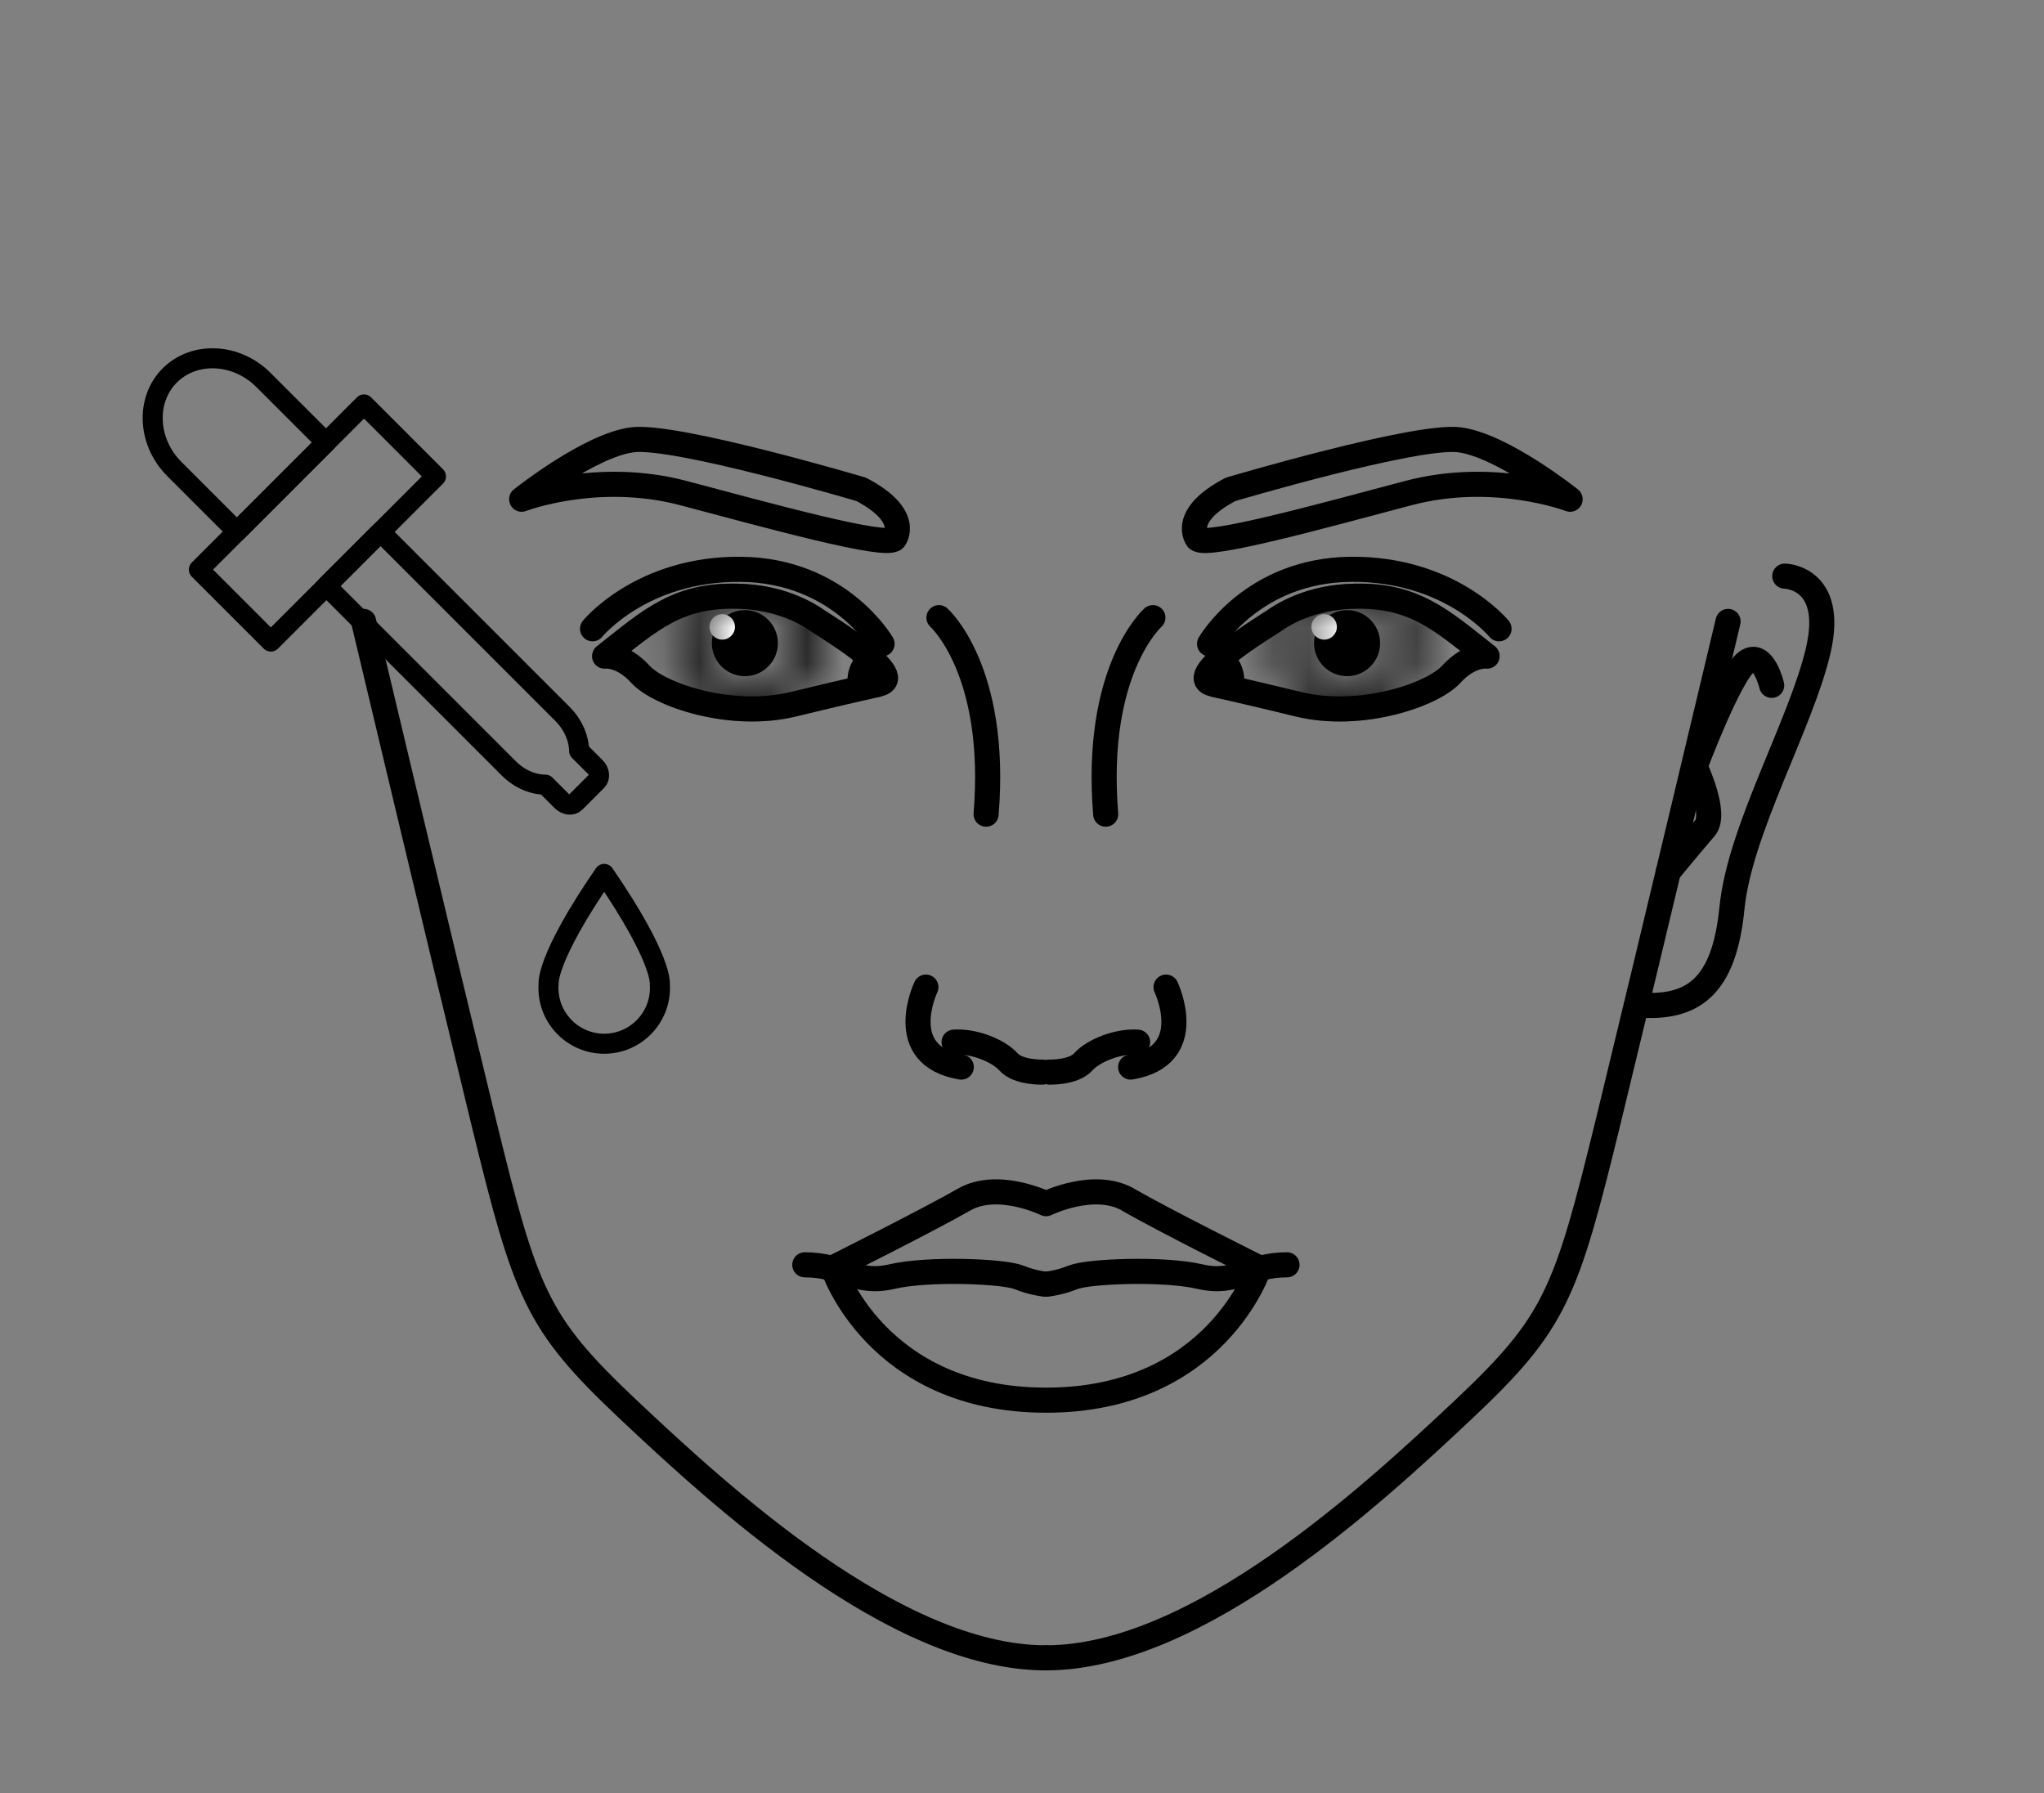  <svg xmlns="http://www.w3.org/2000/svg" width="57"
                                                                        height="50" viewBox="0 0 57 50" fill="none">
                                                                        <rect x="0" y="0" width="57" height="50" fill="#808080" stroke="none"/>
                                                                        <path
                                                                            d="M20.772 18.856C21.28 18.856 21.693 18.444 21.693 17.935C21.693 17.426 21.28 17.014 20.772 17.014C20.263 17.014 19.851 17.426 19.851 17.935C19.851 18.444 20.263 18.856 20.772 18.856Z"
                                                                            fill="black" />
                                                                        <path
                                                                            d="M20.14 17.837C20.336 17.837 20.495 17.678 20.495 17.482C20.495 17.285 20.336 17.126 20.14 17.126C19.944 17.126 19.785 17.285 19.785 17.482C19.785 17.678 19.944 17.837 20.14 17.837Z"
                                                                            fill="white" />
                                                                        <path fill-rule="evenodd" clip-rule="evenodd"
                                                                            d="M24.446 19.087C25.485 18.936 22.939 17.409 22.821 17.324C22.255 16.922 21.511 16.672 20.715 16.633C18.913 16.541 18.149 17.284 16.86 18.297C16.86 18.297 17.34 18.232 17.86 18.804C18.38 19.376 20.38 20.061 22.117 19.64C23.854 19.218 24.459 19.093 24.459 19.093L24.446 19.087Z"
                                                                            stroke="black" stroke-width="0.7"
                                                                            stroke-miterlimit="2.613"
                                                                            stroke-linecap="round"
                                                                            stroke-linejoin="round" />
                                                                        <mask id="mask0_8728_3773"
                                                                            style="mask-type:alpha"
                                                                            maskUnits="userSpaceOnUse" x="18" y="15"
                                                                            width="5" height="5">
                                                                            <path
                                                                                d="M20.77 19.605C21.693 19.605 22.441 18.857 22.441 17.934C22.441 17.012 21.693 16.263 20.77 16.263C19.847 16.263 19.099 17.012 19.099 17.934C19.099 18.857 19.847 19.605 20.77 19.605Z"
                                                                                stroke="black" stroke-width="0.7"
                                                                                stroke-miterlimit="2.613"
                                                                                stroke-linecap="round"
                                                                                stroke-linejoin="round" />
                                                                        </mask>
                                                                        <g mask="url(#mask0_8728_3773)">
                                                                            <path fill-rule="evenodd"
                                                                                clip-rule="evenodd"
                                                                                d="M24.445 19.087C25.485 18.935 22.939 17.409 22.82 17.323C22.254 16.922 21.511 16.672 20.715 16.633C18.912 16.541 18.149 17.284 16.859 18.297C16.859 18.297 17.34 18.231 17.859 18.804C18.379 19.376 20.379 20.06 22.116 19.639C23.853 19.218 24.458 19.093 24.458 19.093L24.445 19.087Z"
                                                                                fill="black" stroke="black"
                                                                                stroke-width="0.7"
                                                                                stroke-miterlimit="2.613"
                                                                                stroke-linecap="round"
                                                                                stroke-linejoin="round" />
                                                                        </g>
                                                                        <path
                                                                            d="M24.206 18.428C24.206 18.428 23.884 18.764 24.015 19.152"
                                                                            stroke="black" stroke-width="0.7"
                                                                            stroke-miterlimit="2.613"
                                                                            stroke-linecap="round"
                                                                            stroke-linejoin="round" />
                                                                        <path
                                                                            d="M24.597 17.955C24.597 17.955 23.419 15.902 20.656 15.876C17.893 15.85 16.524 17.534 16.524 17.534"
                                                                            stroke="black" stroke-width="0.7"
                                                                            stroke-miterlimit="2.613"
                                                                            stroke-linecap="round"
                                                                            stroke-linejoin="round" />
                                                                        <path fill-rule="evenodd" clip-rule="evenodd"
                                                                            d="M24.942 15.027C24.942 15.027 25.435 14.389 24.014 13.646C24.014 13.646 18.843 12.113 17.639 12.264C16.435 12.415 14.547 13.922 14.547 13.922C14.547 13.922 16.652 13.113 19.06 13.751C21.468 14.389 24.698 15.284 24.942 15.027V15.027Z"
                                                                            stroke="black" stroke-width="0.7"
                                                                            stroke-miterlimit="2.613"
                                                                            stroke-linecap="round"
                                                                            stroke-linejoin="round" />
                                                                        <path
                                                                            d="M29.067 29.897C29.067 29.897 28.389 29.917 28.119 29.608C27.843 29.299 27.152 29.022 26.606 29.062"
                                                                            stroke="black" stroke-width="0.7"
                                                                            stroke-miterlimit="2.613"
                                                                            stroke-linecap="round"
                                                                            stroke-linejoin="round" />
                                                                        <path
                                                                            d="M25.82 27.527C25.82 27.527 24.906 29.442 26.807 29.757"
                                                                            stroke="black" stroke-width="0.7"
                                                                            stroke-miterlimit="2.613"
                                                                            stroke-linecap="round"
                                                                            stroke-linejoin="round" />
                                                                        <path
                                                                            d="M26.184 17.224C26.184 17.224 27.828 18.684 27.499 22.704"
                                                                            stroke="black" stroke-width="0.7"
                                                                            stroke-miterlimit="2.613"
                                                                            stroke-linecap="round"
                                                                            stroke-linejoin="round" />
                                                                        <path fill-rule="evenodd" clip-rule="evenodd"
                                                                            d="M29.171 33.566C29.171 33.566 27.828 32.908 26.881 33.454C25.933 34 23.23 35.355 23.23 35.355C23.23 35.355 24.433 39.046 29.171 39.046C33.907 39.046 35.111 35.355 35.111 35.355C35.111 35.355 32.407 34.007 31.46 33.454C30.513 32.908 29.171 33.566 29.171 33.566V33.566Z"
                                                                            stroke="black" stroke-width="0.7"
                                                                            stroke-miterlimit="2.613"
                                                                            stroke-linecap="round"
                                                                            stroke-linejoin="round" />
                                                                        <path
                                                                            d="M29.167 35.811C29.167 35.811 28.832 35.791 28.411 35.62C27.99 35.449 25.891 35.363 24.871 35.6C23.851 35.837 23.535 35.271 22.443 35.271"
                                                                            stroke="black" stroke-width="0.7"
                                                                            stroke-miterlimit="2.613"
                                                                            stroke-linecap="round"
                                                                            stroke-linejoin="round" />
                                                                        <path
                                                                            d="M10.14 17.329C10.14 17.329 12.324 26.514 13.489 31.297C14.66 36.08 14.95 36.882 17.502 39.29C20.061 41.698 24.963 46.231 29.16 46.231"
                                                                            stroke="black" stroke-width="0.7"
                                                                            stroke-miterlimit="2.613"
                                                                            stroke-linecap="round"
                                                                            stroke-linejoin="round" />
                                                                        <path
                                                                            d="M37.565 18.856C38.074 18.856 38.486 18.444 38.486 17.935C38.486 17.426 38.074 17.014 37.565 17.014C37.056 17.014 36.644 17.426 36.644 17.935C36.644 18.444 37.056 18.856 37.565 18.856Z"
                                                                            fill="black" />
                                                                        <path
                                                                            d="M36.926 17.837C37.122 17.837 37.281 17.678 37.281 17.482C37.281 17.285 37.122 17.126 36.926 17.126C36.73 17.126 36.571 17.285 36.571 17.482C36.571 17.678 36.73 17.837 36.926 17.837Z"
                                                                            fill="white" />
                                                                        <path fill-rule="evenodd" clip-rule="evenodd"
                                                                            d="M33.884 19.087C32.845 18.936 35.391 17.409 35.509 17.324C36.075 16.922 36.818 16.672 37.614 16.633C39.417 16.541 40.18 17.284 41.47 18.297C41.47 18.297 40.99 18.232 40.47 18.804C39.95 19.376 37.95 20.061 36.213 19.64C34.476 19.218 33.871 19.093 33.871 19.093L33.884 19.087Z"
                                                                            stroke="black" stroke-width="0.7"
                                                                            stroke-miterlimit="2.613"
                                                                            stroke-linecap="round"
                                                                            stroke-linejoin="round" />
                                                                        <mask id="mask1_8728_3773"
                                                                            style="mask-type:alpha"
                                                                            maskUnits="userSpaceOnUse" x="35" y="15"
                                                                            width="5" height="5">
                                                                            <path
                                                                                d="M37.564 19.605C38.487 19.605 39.235 18.857 39.235 17.934C39.235 17.012 38.487 16.263 37.564 16.263C36.641 16.263 35.893 17.012 35.893 17.934C35.893 18.857 36.641 19.605 37.564 19.605Z"
                                                                                stroke="black" stroke-width="0.7"
                                                                                stroke-miterlimit="2.613"
                                                                                stroke-linecap="round"
                                                                                stroke-linejoin="round" />
                                                                        </mask>
                                                                        <g mask="url(#mask1_8728_3773)">
                                                                            <path fill-rule="evenodd"
                                                                                clip-rule="evenodd"
                                                                                d="M33.884 19.087C32.845 18.936 35.391 17.41 35.509 17.324C36.075 16.923 36.818 16.673 37.614 16.633C39.417 16.541 40.18 17.285 41.47 18.298C41.47 18.298 40.99 18.232 40.47 18.804C39.95 19.377 37.95 20.061 36.213 19.64C34.476 19.219 33.871 19.094 33.871 19.094L33.884 19.087Z"
                                                                                fill="black" stroke="black"
                                                                                stroke-width="0.7"
                                                                                stroke-miterlimit="2.613"
                                                                                stroke-linecap="round"
                                                                                stroke-linejoin="round" />
                                                                        </g>
                                                                        <path
                                                                            d="M34.127 18.428C34.127 18.428 34.449 18.764 34.317 19.152"
                                                                            stroke="black" stroke-width="0.7"
                                                                            stroke-miterlimit="2.613"
                                                                            stroke-linecap="round"
                                                                            stroke-linejoin="round" />
                                                                        <path
                                                                            d="M33.73 17.955C33.73 17.955 34.908 15.902 37.671 15.876C40.434 15.85 41.803 17.534 41.803 17.534"
                                                                            stroke="black" stroke-width="0.7"
                                                                            stroke-miterlimit="2.613"
                                                                            stroke-linecap="round"
                                                                            stroke-linejoin="round" />
                                                                        <path fill-rule="evenodd" clip-rule="evenodd"
                                                                            d="M33.391 15.027C33.391 15.027 32.897 14.389 34.318 13.646C34.318 13.646 39.489 12.113 40.693 12.264C41.897 12.415 43.785 13.922 43.785 13.922C43.785 13.922 41.68 13.113 39.272 13.751C36.864 14.389 33.634 15.284 33.391 15.027V15.027Z"
                                                                            stroke="black" stroke-width="0.7"
                                                                            stroke-miterlimit="2.613"
                                                                            stroke-linecap="round"
                                                                            stroke-linejoin="round" />
                                                                        <path
                                                                            d="M29.265 29.897C29.265 29.897 29.942 29.917 30.212 29.608C30.488 29.299 31.179 29.022 31.725 29.062"
                                                                            stroke="black" stroke-width="0.7"
                                                                            stroke-miterlimit="2.613"
                                                                            stroke-linecap="round"
                                                                            stroke-linejoin="round" />
                                                                        <path
                                                                            d="M32.517 27.527C32.517 27.527 33.431 29.442 31.53 29.757"
                                                                            stroke="black" stroke-width="0.7"
                                                                            stroke-miterlimit="2.613"
                                                                            stroke-linecap="round"
                                                                            stroke-linejoin="round" />
                                                                        <path
                                                                            d="M32.15 17.224C32.15 17.224 30.505 18.684 30.834 22.704"
                                                                            stroke="black" stroke-width="0.7"
                                                                            stroke-miterlimit="2.613"
                                                                            stroke-linecap="round"
                                                                            stroke-linejoin="round" />
                                                                        <path
                                                                            d="M29.166 35.811C29.166 35.811 29.502 35.791 29.923 35.62C30.344 35.449 32.442 35.363 33.462 35.6C34.482 35.837 34.798 35.271 35.89 35.271"
                                                                            stroke="black" stroke-width="0.7"
                                                                            stroke-miterlimit="2.613"
                                                                            stroke-linecap="round"
                                                                            stroke-linejoin="round" />
                                                                        <path
                                                                            d="M48.19 17.329C48.19 17.329 46.006 26.514 44.842 31.297C43.67 36.08 43.381 36.883 40.828 39.291C38.269 41.699 33.367 46.231 29.17 46.231"
                                                                            stroke="black" stroke-width="0.7"
                                                                            stroke-miterlimit="2.613"
                                                                            stroke-linecap="round"
                                                                            stroke-linejoin="round" />
                                                                        <path
                                                                            d="M49.771 16.066C49.771 16.066 51.179 16.086 50.706 18.132C50.232 20.178 48.515 23.132 48.298 25.323C48.081 27.514 47.219 28.159 45.64 28.021"
                                                                            stroke="black" stroke-width="0.7"
                                                                            stroke-miterlimit="2.613"
                                                                            stroke-linecap="round"
                                                                            stroke-linejoin="round" />
                                                                        <path
                                                                            d="M49.406 19.112C49.406 19.112 49.176 18.125 48.709 18.454C48.242 18.783 47.268 21.375 47.268 21.375C47.268 21.375 47.893 22.691 47.544 23.092C47.196 23.493 46.524 24.309 46.524 24.309"
                                                                            stroke="black" stroke-width="0.7"
                                                                            stroke-miterlimit="2.613"
                                                                            stroke-linecap="round"
                                                                            stroke-linejoin="round" />
                                                                        <path
                                                                            d="M5.546 15.884L10.151 11.278L12.158 13.286L7.553 17.891L5.546 15.884Z"
                                                                            stroke="black" stroke-width="0.559"
                                                                            stroke-miterlimit="2.613"
                                                                            stroke-linecap="round"
                                                                            stroke-linejoin="round" />
                                                                        <path fill-rule="evenodd" clip-rule="evenodd"
                                                                            d="M4.735 10.468C4.051 11.152 4.11 12.327 4.862 13.079L6.607 14.824L9.091 12.339L7.346 10.595C6.594 9.842 5.42 9.787 4.735 10.468Z"
                                                                            stroke="black" stroke-width="0.559"
                                                                            stroke-miterlimit="2.613"
                                                                            stroke-linecap="round"
                                                                            stroke-linejoin="round" />
                                                                        <path fill-rule="evenodd" clip-rule="evenodd"
                                                                            d="M15.207 21.881L15.664 22.337C15.782 22.455 15.951 22.472 16.044 22.379L16.648 21.775C16.741 21.682 16.72 21.509 16.606 21.395L16.15 20.939C16.145 20.592 15.989 20.216 15.693 19.916L10.61 14.833L9.102 16.341L14.185 21.424C14.485 21.724 14.861 21.881 15.207 21.881V21.881Z"
                                                                            stroke="black" stroke-width="0.559"
                                                                            stroke-miterlimit="2.613"
                                                                            stroke-linecap="round"
                                                                            stroke-linejoin="round" />
                                                                        <path fill-rule="evenodd" clip-rule="evenodd"
                                                                            d="M15.299 27.446C15.294 27.479 15.294 27.517 15.294 27.551C15.294 28.409 15.992 29.106 16.849 29.106C17.707 29.106 18.404 28.409 18.404 27.551C18.404 27.513 18.404 27.479 18.4 27.446C18.4 27.446 18.502 26.778 16.849 24.37C15.201 26.765 15.299 27.437 15.299 27.446Z"
                                                                            stroke="black" stroke-width="0.559"
                                                                            stroke-miterlimit="2.613"
                                                                            stroke-linecap="round"
                                                                            stroke-linejoin="round" />
                                                                    </svg>